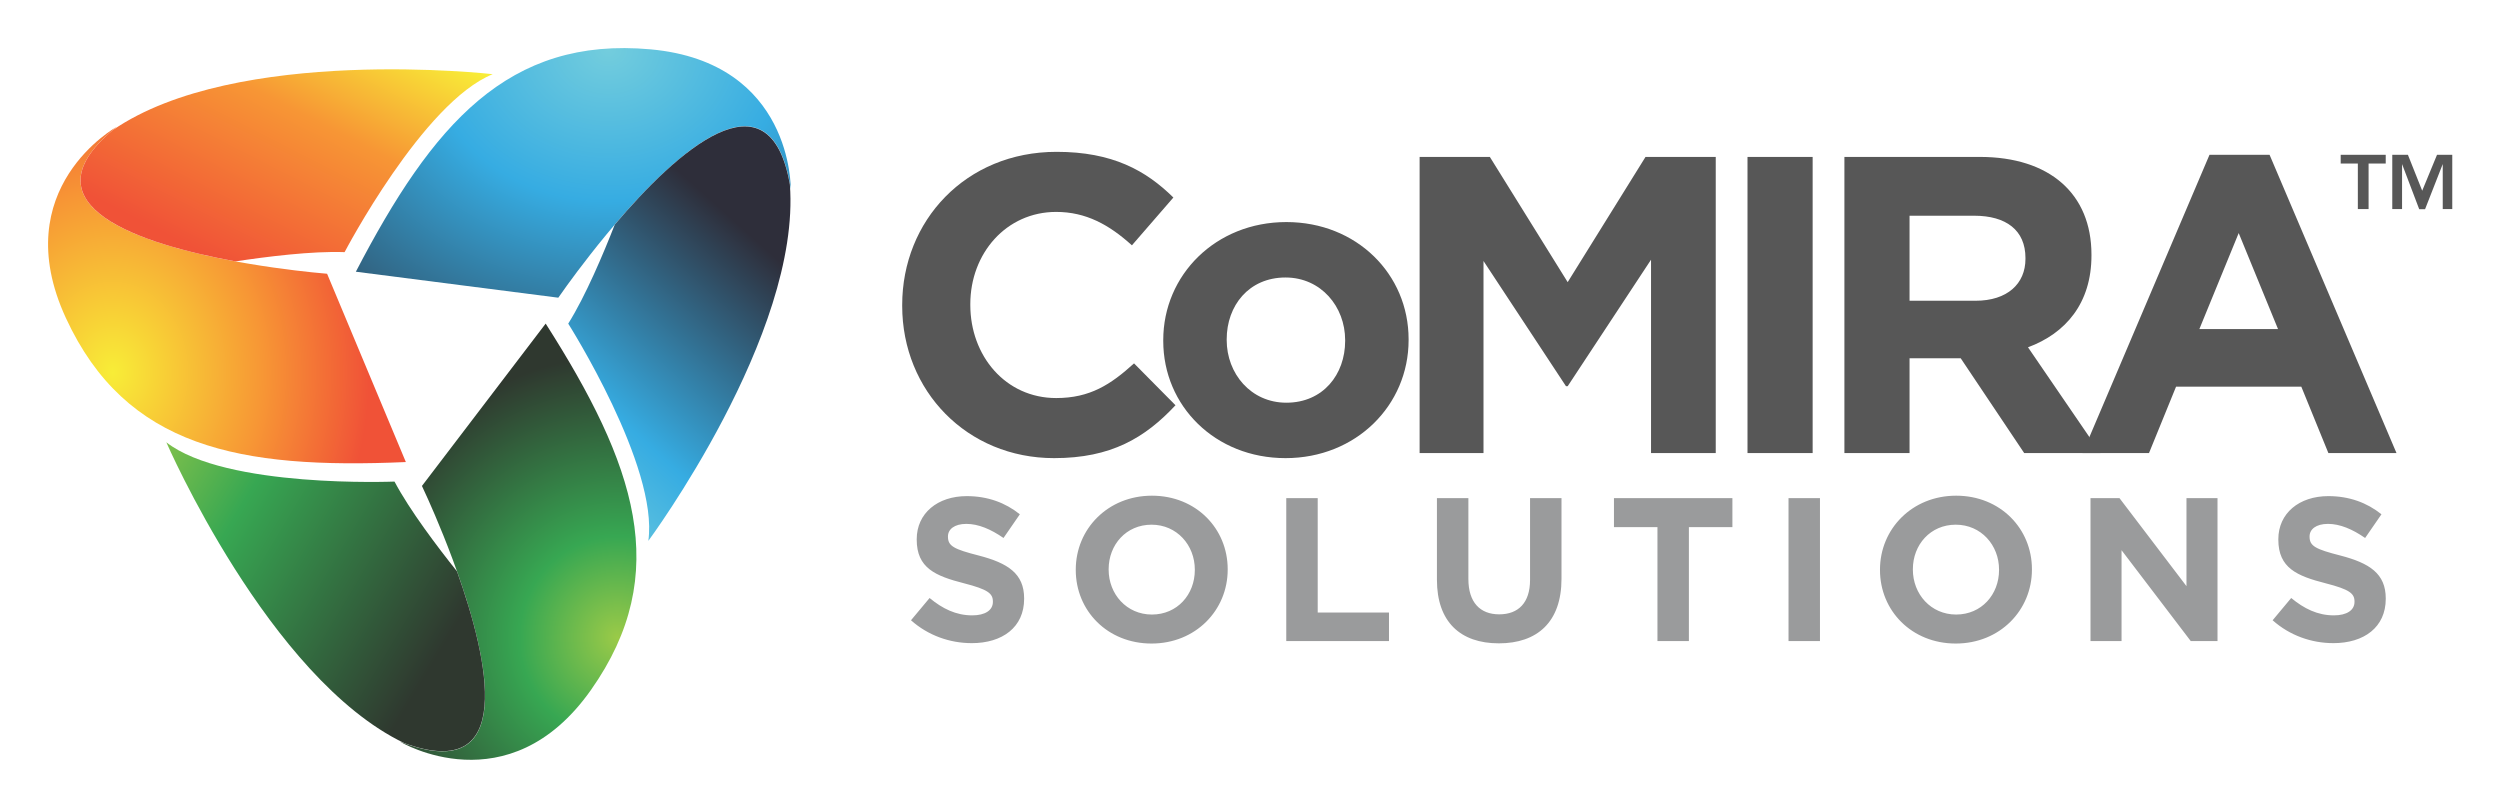 <svg xmlns="http://www.w3.org/2000/svg" role="img" viewBox="-88.30 -88.30 4591.60 1481.60"><title>CoMira Solutions Inc (member) logo</title><style>svg {shape-rendering:geometricPrecision;text-rendering:geometricPrecision;image-rendering:optimizeQuality;fill-rule:evenodd;clip-rule:evenodd}</style><defs><radialGradient id="id3" cx="1045.85" cy="1082.87" r="320.47" fx="1045.85" fy="1082.87" gradientTransform="matrix(-1.103 1.138 1.1 1.141 1008 -1343)" gradientUnits="userSpaceOnUse"><stop offset="0" stop-color="#9aca48"/><stop offset=".361" stop-color="#37a752"/><stop offset="1" stop-color="#2f382f"/></radialGradient><radialGradient id="id4" cx="118.28" cy="595.79" r="328.56" fx="118.28" fy="595.79" gradientTransform="matrix(-.369 -1.667 -1.386 .445 988 528)" gradientUnits="userSpaceOnUse"><stop offset="0" stop-color="#f8ed37"/><stop offset=".588" stop-color="#f79635"/><stop offset="1" stop-color="#f05237"/></radialGradient><radialGradient id="id5" cx="1028.52" cy="4.59" r="399.36" fx="1028.52" fy="4.59" gradientTransform="matrix(2.207 .501 .594 -1.862 -1244 -503)" gradientUnits="userSpaceOnUse"><stop offset="0" stop-color="#73cddd"/><stop offset=".361" stop-color="#36ace2"/><stop offset="1" stop-color="#2e2e3a"/></radialGradient><linearGradient id="id0" x1="419.13" x2="659.92" y1="445.47" y2="-24.71" gradientUnits="userSpaceOnUse"><stop offset="0" stop-color="#f05237"/><stop offset=".588" stop-color="#f79635"/><stop offset="1" stop-color="#f8ed37"/></linearGradient><linearGradient id="id1" x1="128.43" x2="732.4" y1="726.36" y2="1088.14" gradientUnits="userSpaceOnUse"><stop offset="0" stop-color="#9aca48"/><stop offset=".361" stop-color="#37a752"/><stop offset="1" stop-color="#2f382f"/></linearGradient><linearGradient id="id2" x1="899.49" x2="1330.13" y1="859.57" y2="379.68" gradientUnits="userSpaceOnUse"><stop offset="0" stop-color="#73cddd"/><stop offset=".361" stop-color="#36ace2"/><stop offset="1" stop-color="#2e2e3a"/></linearGradient><style>.fil7{fill-rule:nonzero;fill:#575757}</style></defs><g id="Layer_x0020_1"><g id="_2625293488928"><path fill="#9a9b9c" fill-rule="nonzero" d="M1696.26 1092.91c-39.75 0-79.89-13.89-111.4-42l34.14-40.89c23.62 19.5 48.37 31.88 78.38 31.88 23.63 0 37.89-9.36 37.89-24.75v-.74c0-14.63-9.01-22.13-52.88-33.38-52.88-13.5-87.02-28.13-87.02-80.26v-.74c0-47.64 38.27-79.14 91.89-79.14 38.27 0 70.89 12 97.52 33.37l-30.01 43.52c-23.26-16.12-46.13-25.89-68.25-25.89-22.13 0-33.76 10.13-33.76 22.88v.76c0 17.24 11.26 22.88 56.64 34.5 53.26 13.87 83.26 33.01 83.26 78.76v.77c0 52.12-39.75 81.38-96.39 81.38zm409.9-135.02c0-45.02-33.01-82.53-79.52-82.53-46.49 0-78.76 36.77-78.76 81.77v.76c0 44.99 32.99 82.5 79.51 82.5 46.51 0 78.77-36.76 78.77-81.76v-.74zm-79.52 135.77c-81.01 0-139.15-60.4-139.15-135.03v-.74c0-74.66 58.88-135.79 139.9-135.79 81.02 0 139.14 60.39 139.14 135.03v.76c0 74.64-58.88 135.77-139.9 135.77zm247.46-4.5V826.61h57.76v210.03h130.91v52.52zm390.37 4.12c-70.5 0-113.64-39.38-113.64-116.65V826.61h57.76v148.53c0 42.77 21.37 64.88 56.63 64.88 35.26 0 56.63-21.38 56.63-63v-150.4h57.76v148.16c0 79.51-44.63 118.51-115.14 118.51zm349.12-213.42v209.3h-57.75v-209.3h-79.89v-53.25h217.54v53.25zm182.98 209.3h57.76V826.61h-57.76zm386.66-131.27c0-45.02-33.01-82.53-79.52-82.53-46.52 0-78.77 36.77-78.77 81.77v.76c0 44.99 33.01 82.5 79.52 82.5 46.5 0 78.77-36.76 78.77-81.76v-.74zm-79.52 135.77c-81.01 0-139.16-60.4-139.16-135.03v-.74c0-74.66 58.9-135.79 139.91-135.79 81.01 0 139.16 60.39 139.16 135.03v.76c0 74.64-58.91 135.77-139.91 135.77zm431.63-4.5l-127.13-166.92v166.92h-57.02V826.61h53.26l123.01 161.64V826.61h57.01v262.55zm261.73 3.75c-39.76 0-79.89-13.89-111.38-42l34.11-40.89c23.63 19.5 48.39 31.88 78.39 31.88 23.64 0 37.89-9.36 37.89-24.75v-.74c0-14.63-8.99-22.13-52.89-33.38-52.88-13.5-87.01-28.13-87.01-80.26v-.74c0-47.64 38.25-79.14 91.89-79.14 38.25 0 70.88 12 97.52 33.37l-30.01 43.52c-23.25-16.12-46.13-25.89-68.25-25.89-22.14 0-33.76 10.13-33.76 22.88v.76c0 17.24 11.26 22.88 56.63 34.5 53.27 13.87 83.28 33.01 83.28 78.76v.77c0 52.12-39.76 81.38-96.4 81.38z"/><path fill="url(#id5)" d="M565.27 410.75l371.83 47.71s374.46-546.14 426.87-199.79c0 0 4.33-232.46-257.36-256.34-261.68-23.84-400.36 137.49-541.34 408.42z"/><path fill="url(#id2)" d="M1040.88 324.09c-21.02 53.66-53.84 131.59-85.55 182.01 0 0 166.42 262.43 147.1 399.02 0 0 280.88-379.33 259.98-654.4-37.46-215.31-208.09-59.94-321.53 73.37z"/><path fill="url(#id4)" d="M657.11 760.32L512.44 414.47s-660.15-51.21-386.43-269.77c0 0-203.48 112.45-93.3 351.03 110.17 238.58 319.18 277.99 624.4 264.59z"/><path fill="url(#id0)" d="M118.54 150.89c-165.85 139.55 53.81 209.34 225.64 240.89 56.97-8.65 140.88-19.23 200.42-16.98 0 0 144.05-275.27 272.05-326.85 0 0-470.85-53.8-698.11 102.94z"/><path fill="url(#id3)" d="M913.92 506.02l-227.26 298.2s285.79 597.35-40.38 469.56c0 0 199.12 119.96 350.68-94.7 151.49-214.74 81.14-415.45-83.04-673.06z"/><path fill="url(#id1)" d="M751.09 961.18c-35.95-45.02-86.99-112.37-114.82-165 0 0-310.41 12.88-419.08-72.15 0 0 188.15 433.19 436.88 552.44 205.1 75.11 155.74-150.42 97.02-315.29z"/><path d="M1847.65 753.12c-160.04 0-278.94-123.54-278.94-279.72v-1.55c0-154.64 116.56-281.28 283.6-281.28 102.57 0 163.95 34.19 214.46 83.92l-76.15 87.8c-41.96-38.07-84.69-61.38-139.08-61.38-91.68 0-157.72 76.15-157.72 169.38v1.56c0 93.24 64.48 170.93 157.72 170.93 62.16 0 100.23-24.86 142.98-63.69l76.14 76.91c-55.94 59.82-118.11 97.13-223.01 97.13z" class="fil7"/><path d="M2382.26 536.33c0-61.37-44.29-114.98-109.56-114.98-67.59 0-108 52.06-108 113.43v1.55c0 61.39 44.29 114.99 109.56 114.99 67.59 0 108-52.05 108-113.44v-1.55zM2272.7 753.12c-128.98 0-224.53-95.58-224.53-215.24v-1.55c0-119.65 96.34-216.78 226.09-216.78 128.96 0 224.53 95.58 224.53 215.23v1.55c0 119.66-96.34 216.79-226.09 216.79zm671.34-9.33V388.7l-153.07 232.32h-3.12l-151.5-229.98v352.75h-117.33V199.9h128.99l142.96 230 142.96-230h128.99v543.89zm177.19 0h119.65V199.9h-119.65zm510.51-358.19c0-51.28-35.74-77.69-94.02-77.69h-118.88v156.16h121.21c58.27 0 91.68-31.08 91.68-76.92v-1.55zm-2.33 358.19l-116.56-174.05h-94v174.05H3299.2V199.9h248.63c128.21 0 205.13 67.59 205.13 179.49v1.55c0 87.8-47.41 142.96-116.56 168.61l132.88 194.25h-139.86z" class="fil7"/><path d="M4023.38 339.76l-72.27 176.37h144.52l-72.25-176.37zm164.72 404.03l-49.73-121.98h-230l-49.71 121.98h-121.98l233.08-547.77h110.34l233.09 547.77H4188.1zm227.54-448.08h-17.5v-82.7l-32.48 82.95h-10.73l-31.51-82.95v82.7h-17.97v-99.69h28.72l26.26 65.96 27.2-65.96h28.01v99.69zm-122.21-83.7h-31.49v83.7h-19.73v-83.7h-31.5v-15.99h82.71v15.99z" class="fil7"/></g></g></svg>